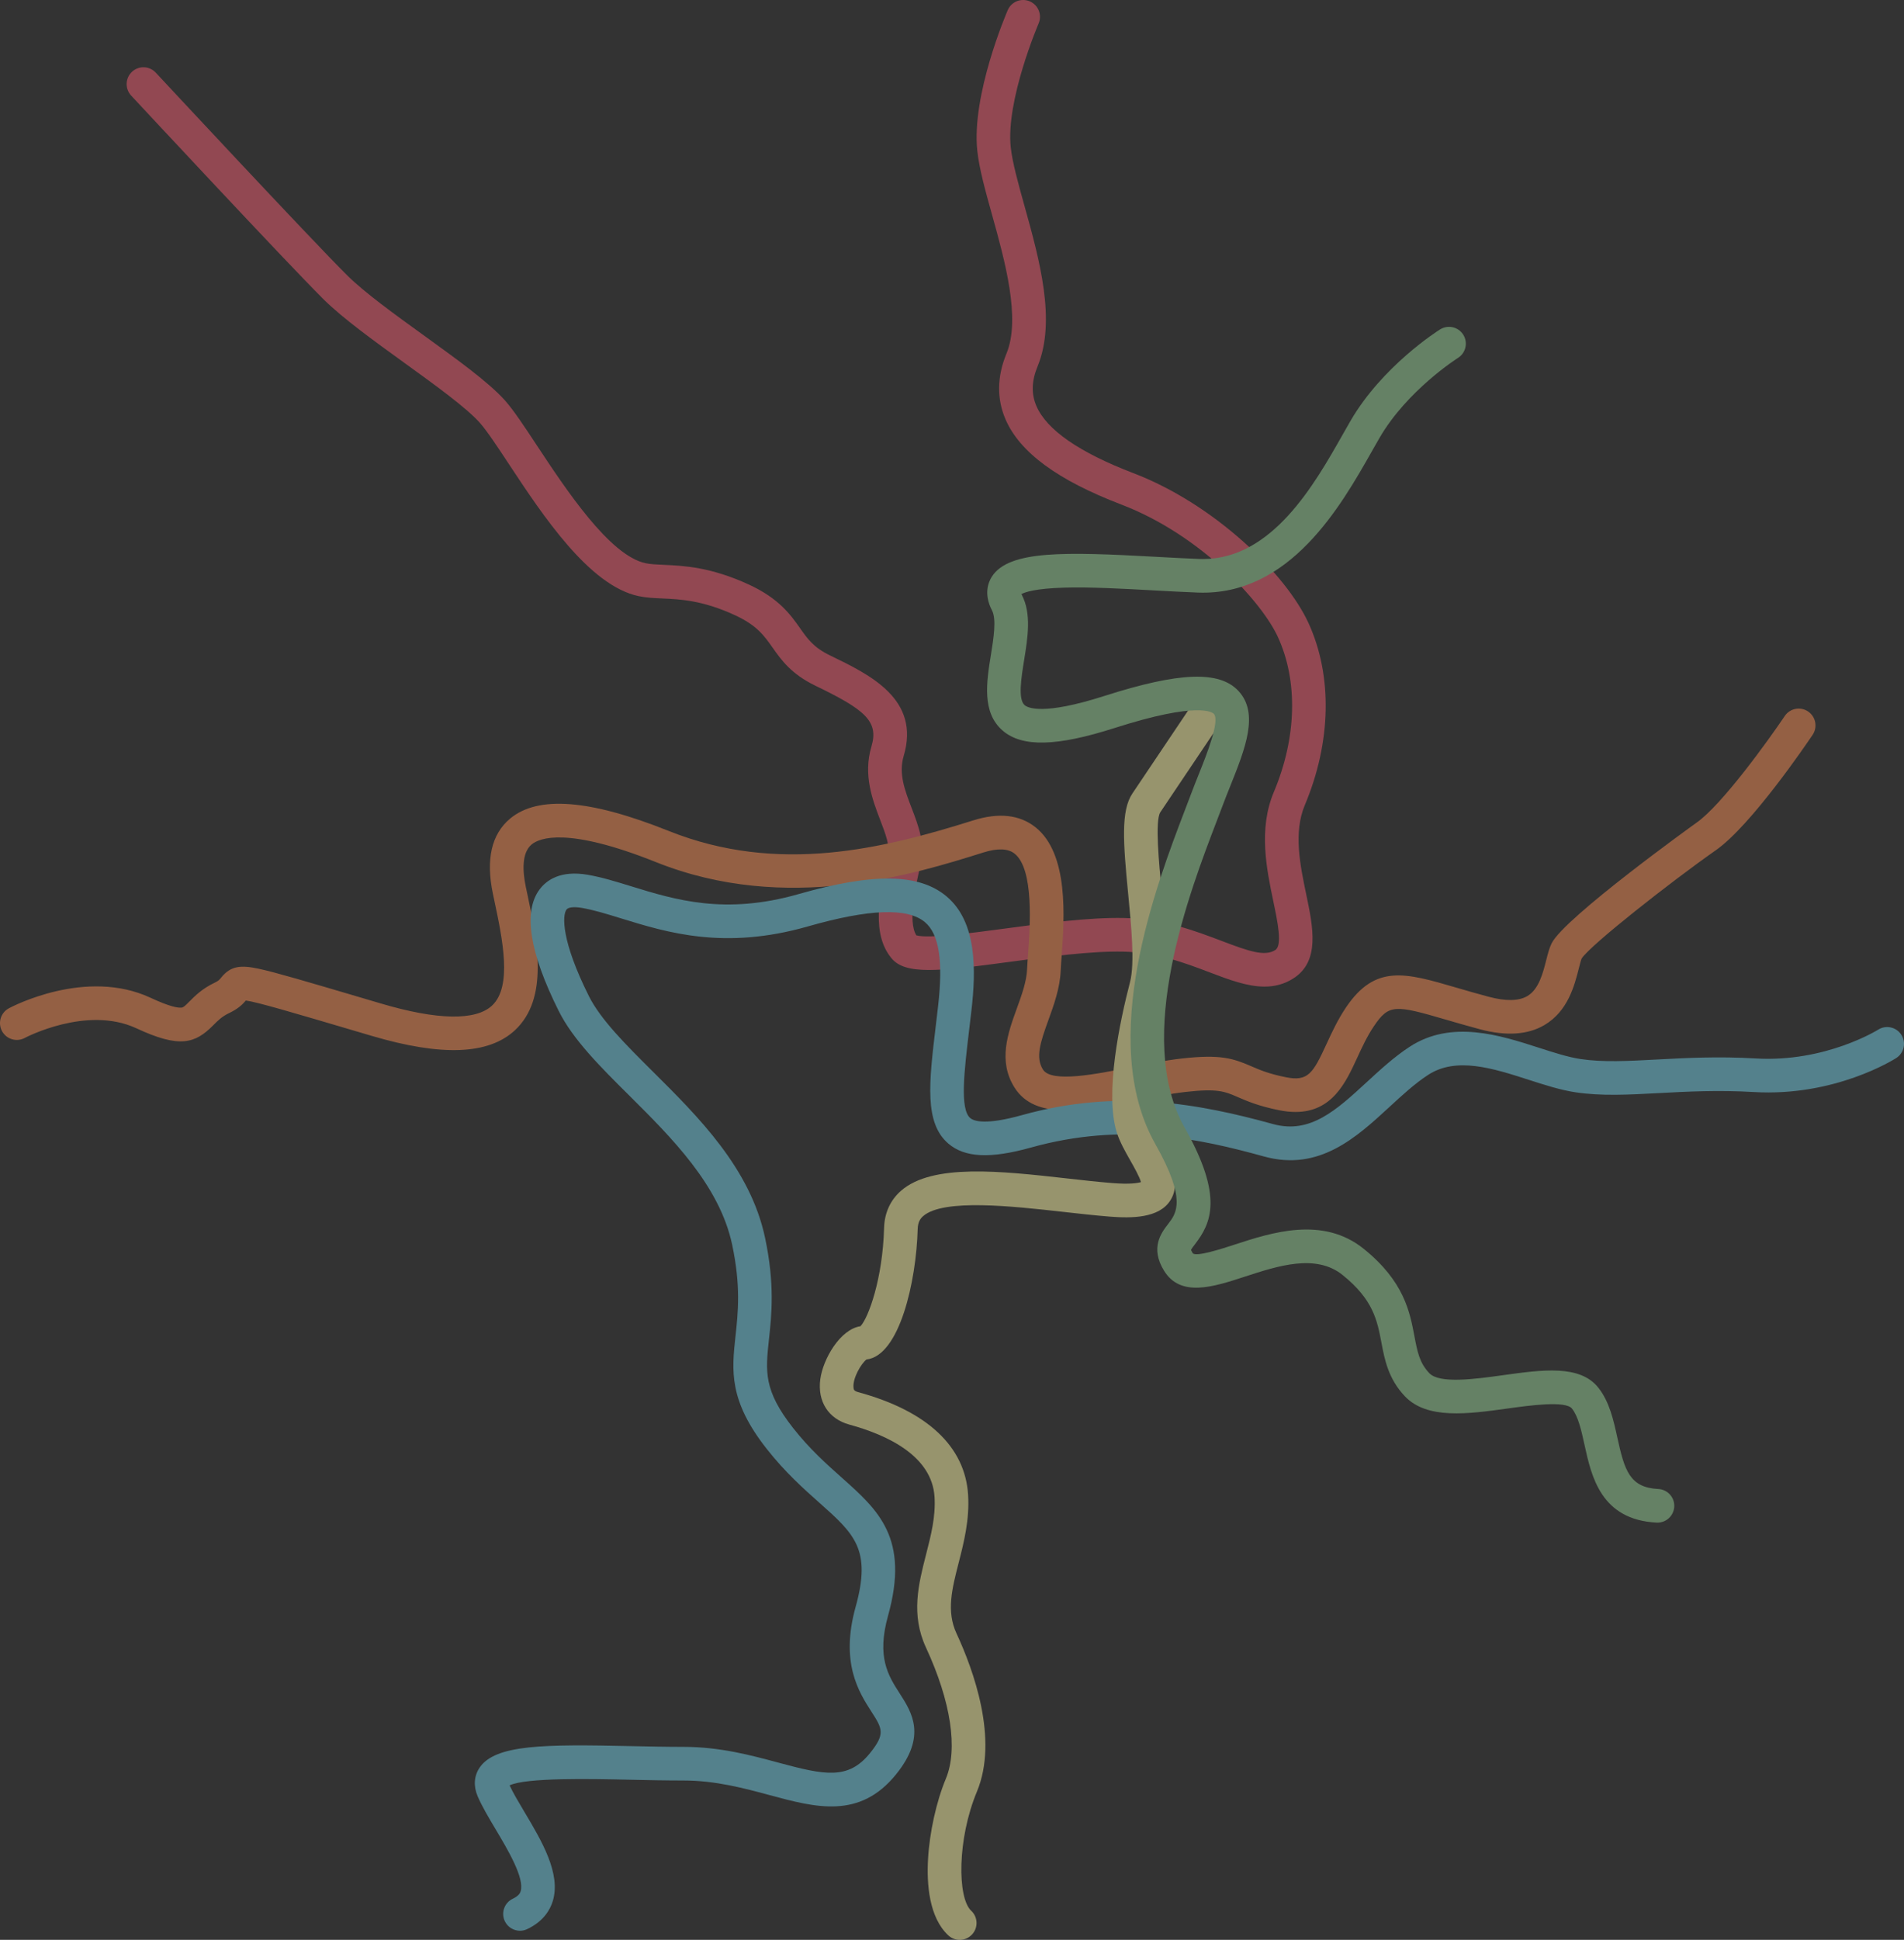 <?xml version="1.0" encoding="utf-8"?>
<!-- Generator: Adobe Illustrator 17.0.0, SVG Export Plug-In . SVG Version: 6.00 Build 0)  -->
<!DOCTYPE svg PUBLIC "-//W3C//DTD SVG 1.1//EN" "http://www.w3.org/Graphics/SVG/1.1/DTD/svg11.dtd">
<svg version="1.1" id="Layer_1" xmlns="http://www.w3.org/2000/svg" xmlns:xlink="http://www.w3.org/1999/xlink" x="0px" y="0px"
	 width="566.332px" height="576.706px" viewBox="0 0 566.332 576.706" enable-background="new 0 0 566.332 576.706"
	 xml:space="preserve">
<rect x="0" y="0" width="566.332" height="576.706" fill="#333333" stroke="none"/>
<g opacity="0.5">
	<g>
		<path fill="#F15D72" d="M376.116,293.311c-5.166,0-10.633-2.077-16.299-4.23c-7.337-2.788-15.653-5.947-25.675-6.164
			c-9.642-0.207-22.396,1.505-33.651,3.018c-21.527,2.894-31.22,3.959-35.36-1.1c-5.765-7.046-3.865-17.887-1.002-30.291
			c0.681-2.95-0.709-6.577-2.32-10.777c-2.285-5.959-5.128-13.375-2.6-21.86c2.243-7.527-1.985-10.949-16.718-18.07
			c-7.161-3.461-10.106-7.64-12.705-11.327c-2.503-3.551-4.666-6.619-11.211-9.633c-9.604-4.424-16.228-4.72-21.55-4.958
			c-2.458-0.11-4.781-0.214-7.05-0.689c-14.713-3.083-28.542-24.022-38.639-39.311c-3.483-5.275-6.492-9.83-8.578-12.184
			c-3.999-4.514-13.373-11.283-22.437-17.829c-9.054-6.538-18.416-13.299-24.095-18.94C85.125,77.939,40.886,30.425,39.008,28.408
			c-1.882-2.021-1.769-5.185,0.253-7.066c2.021-1.881,5.185-1.768,7.066,0.253c0.458,0.493,45.983,49.387,56.947,60.276
			c5.123,5.088,14.162,11.615,22.902,17.928c9.943,7.18,19.334,13.962,24.066,19.304c2.556,2.884,5.745,7.713,9.438,13.305
			c8.625,13.06,21.659,32.795,32.346,35.035c1.476,0.309,3.316,0.392,5.446,0.487c5.868,0.262,13.903,0.622,25.287,5.865
			c8.987,4.14,12.432,9.027,15.201,12.955c2.265,3.212,4.053,5.75,8.883,8.085c12.021,5.811,26.982,13.042,21.949,29.93
			c-1.557,5.224,0.343,10.178,2.354,15.423c2.013,5.25,4.094,10.679,2.727,16.606c-1.489,6.453-3.946,17.101-1.313,21.275
			c3.513,1.058,16.805-0.729,26.601-2.045c11.617-1.56,24.796-3.328,35.199-3.104c11.745,0.254,21.318,3.892,29.01,6.814
			c8.078,3.069,12.803,4.709,15.954,2.712c2.161-1.37,0.705-8.336-0.579-14.482c-1.999-9.568-4.487-21.476,0.148-32.485
			c6.796-16.139,7.243-32.928,1.229-46.061c-4.839-10.564-22.986-30.396-46.573-39.411c-18.959-7.246-30.23-15.534-34.46-25.337
			c-2.641-6.119-2.543-12.704,0.29-19.573c4.292-10.409-0.475-27.518-4.306-41.264c-1.956-7.022-3.805-13.655-4.377-18.959
			c-1.786-16.537,8.604-40.828,9.048-41.854c1.094-2.535,4.031-3.703,6.571-2.607c2.534,1.094,3.702,4.036,2.609,6.571
			c-0.099,0.227-9.789,22.904-8.287,36.815c0.485,4.487,2.226,10.735,4.069,17.35c4.463,16.016,9.521,34.17,3.916,47.761
			c-1.79,4.341-1.905,8.2-0.353,11.799c3.062,7.097,12.768,13.812,28.849,19.958c24.033,9.185,45.36,29.884,52.095,44.588
			c7.178,15.672,6.775,35.393-1.104,54.105c-3.426,8.136-1.381,17.924,0.424,26.559c2.043,9.78,4.156,19.893-3.854,24.973
			C381.936,292.63,379.075,293.311,376.116,293.311z"/>
	</g>
	<g>
		<path fill="#F68E56" d="M385.352,330.582c-1.479,0-3.084-0.162-4.831-0.511c-6.175-1.235-9.604-2.724-12.359-3.919
			c-3.88-1.683-6.016-2.612-15.593-1.517c-4.557,0.521-9.642,1.537-14.56,2.52c-15.446,3.09-30.032,6.002-36.235-3.817
			c-4.993-7.906-1.984-16.197,0.671-23.512c1.492-4.111,2.901-7.994,3.062-11.722c0.054-1.257,0.163-2.789,0.287-4.515
			c0.59-8.18,1.815-25.202-4.034-29.83c-1.938-1.532-5.054-1.642-9.261-0.32c-20.476,6.422-58.585,18.378-97.354,2.872
			c-26.456-10.582-34.71-7.191-37.032-5.243c-3.058,2.566-2.621,8.255-1.717,12.576l0.437,2.072
			c2.933,13.85,6.583,31.087-3.716,40.608c-7.831,7.239-21.743,7.777-42.531,1.639l-4.543-1.341
			c-19.063-5.631-29.534-8.724-32.914-9.17c-1.011,1.191-2.394,2.506-4.987,3.734c-2.147,1.017-3.392,2.275-4.71,3.606
			c-5.417,5.475-10.007,6.903-22.875,0.907c-14.729-6.861-33.009,2.774-33.191,2.874c-2.434,1.306-5.464,0.391-6.77-2.042
			c-1.306-2.434-0.392-5.465,2.042-6.771c0.928-0.497,22.928-12.08,42.143-3.126c5.627,2.623,8.106,3.041,9.194,2.926
			c0.542-0.056,0.872-0.309,2.351-1.803c1.604-1.62,3.8-3.84,7.536-5.609c1.156-0.548,1.435-0.898,1.898-1.479
			c2.905-3.647,6.047-3.759,11.185-2.665c4.914,1.045,13.943,3.712,31.932,9.025l4.542,1.342
			c16.646,4.913,28.027,5.125,32.911,0.608c6.128-5.665,3.13-19.82,0.721-31.194l-0.442-2.095
			c-2.129-10.172-0.421-17.67,5.076-22.284c8.282-6.951,23.713-5.768,47.175,3.617c32.721,13.089,63.947,5.249,90.646-3.128
			c7.557-2.372,13.769-1.692,18.459,2.02c10,7.911,8.626,26.991,7.805,38.391c-0.116,1.615-0.221,3.049-0.271,4.226
			c-0.226,5.264-2.046,10.278-3.652,14.703c-2.475,6.819-3.877,11.18-1.615,14.761c2.531,4.006,15.992,1.315,25.82-0.648
			c5.119-1.023,10.412-2.081,15.385-2.649c11.641-1.331,15.454-0.001,20.708,2.278c2.441,1.06,5.209,2.261,10.34,3.286
			c6.599,1.32,8.057-1.15,12.097-9.922c1.543-3.351,3.292-7.148,5.777-10.835c8.71-12.919,17.688-10.301,32.564-5.958
			c2.897,0.846,6.183,1.804,9.869,2.787c5.09,1.357,8.957,1.288,11.499-0.203c3.424-2.012,4.644-6.824,5.624-10.691
			c0.49-1.934,0.913-3.604,1.617-5.01c3.841-7.683,42.717-35.589,43.104-35.86c7.571-5.3,21.494-24.677,26.22-31.696
			c1.541-2.29,4.649-2.898,6.939-1.355c2.291,1.542,2.897,4.648,1.355,6.939c-1.844,2.74-18.32,26.982-28.78,34.304
			c-13.224,9.256-37.37,28.213-39.92,32.193c-0.223,0.496-0.579,1.903-0.843,2.941c-1.284,5.07-3.227,12.731-10.254,16.858
			c-4.931,2.895-11.37,3.313-19.139,1.242c-3.8-1.013-7.144-1.989-10.094-2.85c-15.182-4.429-16.994-4.691-21.473,1.948
			c-2.032,3.015-3.533,6.275-4.985,9.428C400.324,321.773,396.267,330.581,385.352,330.582z"/>
	</g>
	<g>
		<path fill="#75CFE6" d="M154.671,574.003c-1.874,0-3.671-1.059-4.524-2.865c-1.18-2.497-0.111-5.478,2.385-6.656
			c1.932-0.913,2.219-1.855,2.328-2.211c1.2-3.935-3.801-12.329-7.454-18.46c-2.092-3.512-4.069-6.829-5.339-9.812
			c-1.284-3.016-1.075-6.031,0.588-8.489c4.686-6.925,19.365-6.949,44.903-6.402c5.246,0.113,10.671,0.229,15.775,0.229
			c10.816,0,20.037,2.487,28.173,4.683c13.857,3.738,20.806,5.18,27.271-2.824c4.646-5.752,3.661-7.285,0.398-12.366
			c-3.708-5.774-9.311-14.5-4.658-31.17c4.76-17.058-0.431-21.676-10.774-30.876c-4.779-4.251-10.194-9.068-15.671-16.019
			c-11.374-14.437-10.411-23.311-9.296-33.586c0.755-6.966,1.611-14.86-1-27.135c-3.759-17.669-18.021-31.838-30.604-44.34
			c-8.596-8.54-16.715-16.606-20.978-25.131c-8.694-17.388-10.617-29.544-5.715-36.132c2.063-2.773,6.236-5.779,14.377-4.364
			c4.15,0.722,8.38,2.026,12.857,3.406c13.068,4.028,27.879,8.593,49.8,2.333c22.361-6.387,35.959-6.161,44.094,0.731
			c9.046,7.664,8.685,22.028,7.359,33.687c-0.243,2.138-0.489,4.201-0.727,6.188c-1.431,11.976-2.781,23.287,0.336,25.96
			c1.132,0.971,4.637,2.146,15.413-0.861c28.406-7.929,52.678-3.404,74.674,2.663c11.025,3.047,18.817-4.133,27.838-12.44
			c4.003-3.688,8.143-7.5,12.76-10.521c12.409-8.122,26.85-3.474,38.452,0.264c4.477,1.441,8.705,2.803,12.367,3.355
			c6.701,1.015,14.173,0.611,22.824,0.146c8.487-0.455,18.105-0.973,29.389-0.309c20.661,1.208,36.201-8.462,36.355-8.56
			c2.328-1.477,5.418-0.789,6.897,1.536c1.48,2.326,0.804,5.407-1.518,6.894c-0.736,0.471-18.295,11.526-42.323,10.112
			c-10.722-0.631-20.04-0.129-28.265,0.312c-9.199,0.495-17.144,0.921-24.854-0.243c-4.462-0.675-9.064-2.156-13.938-3.726
			c-10.569-3.402-21.5-6.921-29.911-1.415c-3.927,2.569-7.587,5.94-11.462,9.51c-9.793,9.021-20.889,19.244-37.272,14.726
			c-19.195-5.297-41.968-10.308-69.326-2.671c-12.122,3.382-19.712,3.02-24.609-1.18c-7.171-6.148-5.738-18.141-3.757-34.737
			c0.235-1.968,0.479-4.013,0.721-6.131c1.53-13.463,0.295-21.384-3.888-24.928c-5.173-4.382-16.583-3.972-34.884,1.254
			c-24.775,7.077-41.807,1.826-55.492-2.393c-4.166-1.284-8.101-2.497-11.625-3.11c-2.378-0.415-4.111-0.234-4.642,0.481
			c-1.285,1.726-1.55,9.316,6.637,25.69c3.529,7.059,11.083,14.563,19.081,22.51c13.574,13.485,28.958,28.77,33.337,49.354
			c2.944,13.84,1.955,22.963,1.16,30.293c-1.021,9.41-1.636,15.09,7.21,26.318c4.928,6.256,9.993,10.762,14.462,14.736
			c10.837,9.641,20.197,17.967,13.759,41.035c-3.447,12.353,0.055,17.806,3.441,23.079c3.629,5.652,8.147,12.687-1.034,24.053
			c-10.846,13.43-23.869,9.916-37.655,6.196c-7.536-2.033-16.078-4.338-25.568-4.338c-5.212,0-10.691-0.118-15.99-0.231
			c-11.716-0.255-30.846-0.663-35.764,1.676c1.042,2.248,2.686,5.008,4.417,7.912c5.118,8.591,10.919,18.328,8.428,26.496
			c-0.77,2.523-2.717,6.018-7.621,8.334C156.114,573.849,155.387,574.003,154.671,574.003z"/>
	</g>
	<g>
		<path fill="#FCF5A8" d="M285.462,576.706c-1.222,0-2.447-0.445-3.41-1.345c-5.714-5.333-6.427-15.21-6.019-22.558
			c0.445-8.019,2.481-17.223,5.314-24.021c3.659-8.782,1.502-22.987-5.92-38.972c-4.55-9.801-2.224-18.884,0.026-27.668
			c1.484-5.793,2.885-11.265,2.519-17.126c-0.766-12.26-14.195-18.452-25.325-21.487c-6.225-1.698-9.541-6.869-8.654-13.495
			c0.8-5.971,5.87-14.836,11.947-15.752c2.342-2.442,6.614-14.062,7.024-29.212c0.121-4.473,1.869-8.303,5.057-11.076
			c9.345-8.132,29.647-5.856,49.279-3.657c4.803,0.538,9.34,1.047,13.561,1.384c5.207,0.416,7.553,0.006,8.508-0.287
			c-0.411-1.57-2.095-4.537-3.159-6.412c-1.541-2.716-3.135-5.523-4.015-8.311c-3.668-11.615,0.886-33.029,3.928-44.761
			c1.449-5.592,0.379-16.591-0.565-26.295c-1.469-15.094-2.194-24.605,1.255-29.739l21-31.25l8.301,5.578l-21,31.25
			c-1.612,2.55-0.354,15.472,0.397,23.193c1.075,11.045,2.187,22.467,0.292,29.773c-4.578,17.659-6.139,32.695-4.072,39.239
			c0.562,1.781,1.892,4.122,3.176,6.386c3.069,5.408,6.548,11.536,3.199,16.793c-3.359,5.275-11.405,5.344-18.041,4.812
			c-4.38-0.351-8.993-0.867-13.877-1.415c-15.013-1.682-35.57-3.985-41.602,1.264c-0.726,0.632-1.566,1.635-1.625,3.802
			c-0.425,15.729-5.424,37.716-15.223,38.821c-1.56,1.152-4.199,5.623-3.863,8.425c0.063,0.527,0.113,0.943,1.403,1.295
			c20.478,5.585,31.776,16.136,32.675,30.513c0.465,7.436-1.276,14.233-2.812,20.23c-1.98,7.732-3.69,14.411-0.643,20.976
			c5.054,10.885,12.563,31.469,6.08,47.028c-5.876,14.102-5.847,31.555-1.704,35.422c2.02,1.884,2.128,5.048,0.244,7.066
			C288.134,576.172,286.8,576.706,285.462,576.706z"/>
	</g>
	<g>
		<path fill="#97CF98" d="M493.005,452.668c-0.086,0-0.173-0.002-0.26-0.007c-16.556-0.849-19.375-13.698-21.435-23.08
			c-0.95-4.334-1.849-8.427-3.734-10.814c-1.908-2.42-12.66-0.927-19.085-0.035c-11.803,1.637-24.013,3.332-30.615-3.62
			c-4.945-5.206-6.031-10.937-6.988-15.993c-1.237-6.537-2.407-12.713-11.523-20.057c-7.962-6.414-19.199-2.751-29.109,0.482
			c-9.378,3.057-19.074,6.222-24.005-1.744c-4.244-6.855-0.823-11.292,1.221-13.942c2.463-3.193,5.527-7.167-3.824-23.731
			c-17.43-30.876,0.372-77.313,8.927-99.629c0.636-1.659,1.225-3.192,1.746-4.584c0.748-1.996,1.554-4.008,2.333-5.955
			c2.196-5.487,6.285-15.701,4.396-17.729c-0.386-0.414-4.488-3.811-29.524,4.202c-17.232,5.516-27.495,5.756-33.278,0.784
			c-6.269-5.394-4.803-14.49-3.509-22.516c0.798-4.955,1.703-10.57,0.325-13.228c-2.528-4.875-1.096-8.403-0.018-10.072
			c5.07-7.848,21.794-7.344,48.654-5.868c4.563,0.25,8.874,0.487,12.99,0.642c0.367,0.014,0.733,0.021,1.097,0.021
			c20.624,0,33.178-22.158,41.534-36.907c0.822-1.452,1.606-2.836,2.356-4.128c9.514-16.384,25.978-26.794,26.674-27.229
			c2.342-1.462,5.426-0.751,6.891,1.59c1.463,2.341,0.751,5.426-1.59,6.89c-0.328,0.208-15.137,9.667-23.326,23.771
			c-0.733,1.263-1.5,2.616-2.305,4.036c-9.108,16.075-24.319,42.976-51.708,41.95c-4.202-0.159-8.757-0.409-13.161-0.65
			c-9.278-0.51-18.871-1.039-26.596-0.817c-8.628,0.244-11.717,1.356-12.739,1.917c0.034,0.075,0.075,0.159,0.123,0.252
			c2.899,5.591,1.766,12.622,0.67,19.422c-0.833,5.168-1.869,11.6,0.158,13.344c0.967,0.831,5.533,3.089,23.71-2.727
			c22.292-7.133,34.219-7.578,39.889-1.493c6.212,6.67,2.015,17.157-2.43,28.261c-0.759,1.896-1.544,3.857-2.254,5.75
			c-0.529,1.413-1.126,2.969-1.771,4.653c-8.009,20.89-24.672,64.357-9.556,91.134c11.636,20.612,7.879,28.472,3.034,34.754
			c-0.406,0.526-0.946,1.228-1.13,1.587c0.048,0.152,0.174,0.471,0.492,0.985c0.796,1.285,8.93-1.366,12.402-2.5
			c11.101-3.62,26.302-8.577,38.483,1.238c11.983,9.653,13.698,18.708,15.075,25.983c0.868,4.583,1.495,7.895,4.413,10.967
			c3.066,3.229,13.562,1.771,21.991,0.602c11.752-1.63,22.85-3.169,28.309,3.743c3.311,4.194,4.501,9.62,5.652,14.868
			c2.132,9.711,3.642,14.799,12.179,15.237c2.758,0.142,4.879,2.491,4.737,5.249C497.857,450.595,495.648,452.668,493.005,452.668z"
			/>
	</g>
</g>
</svg>
